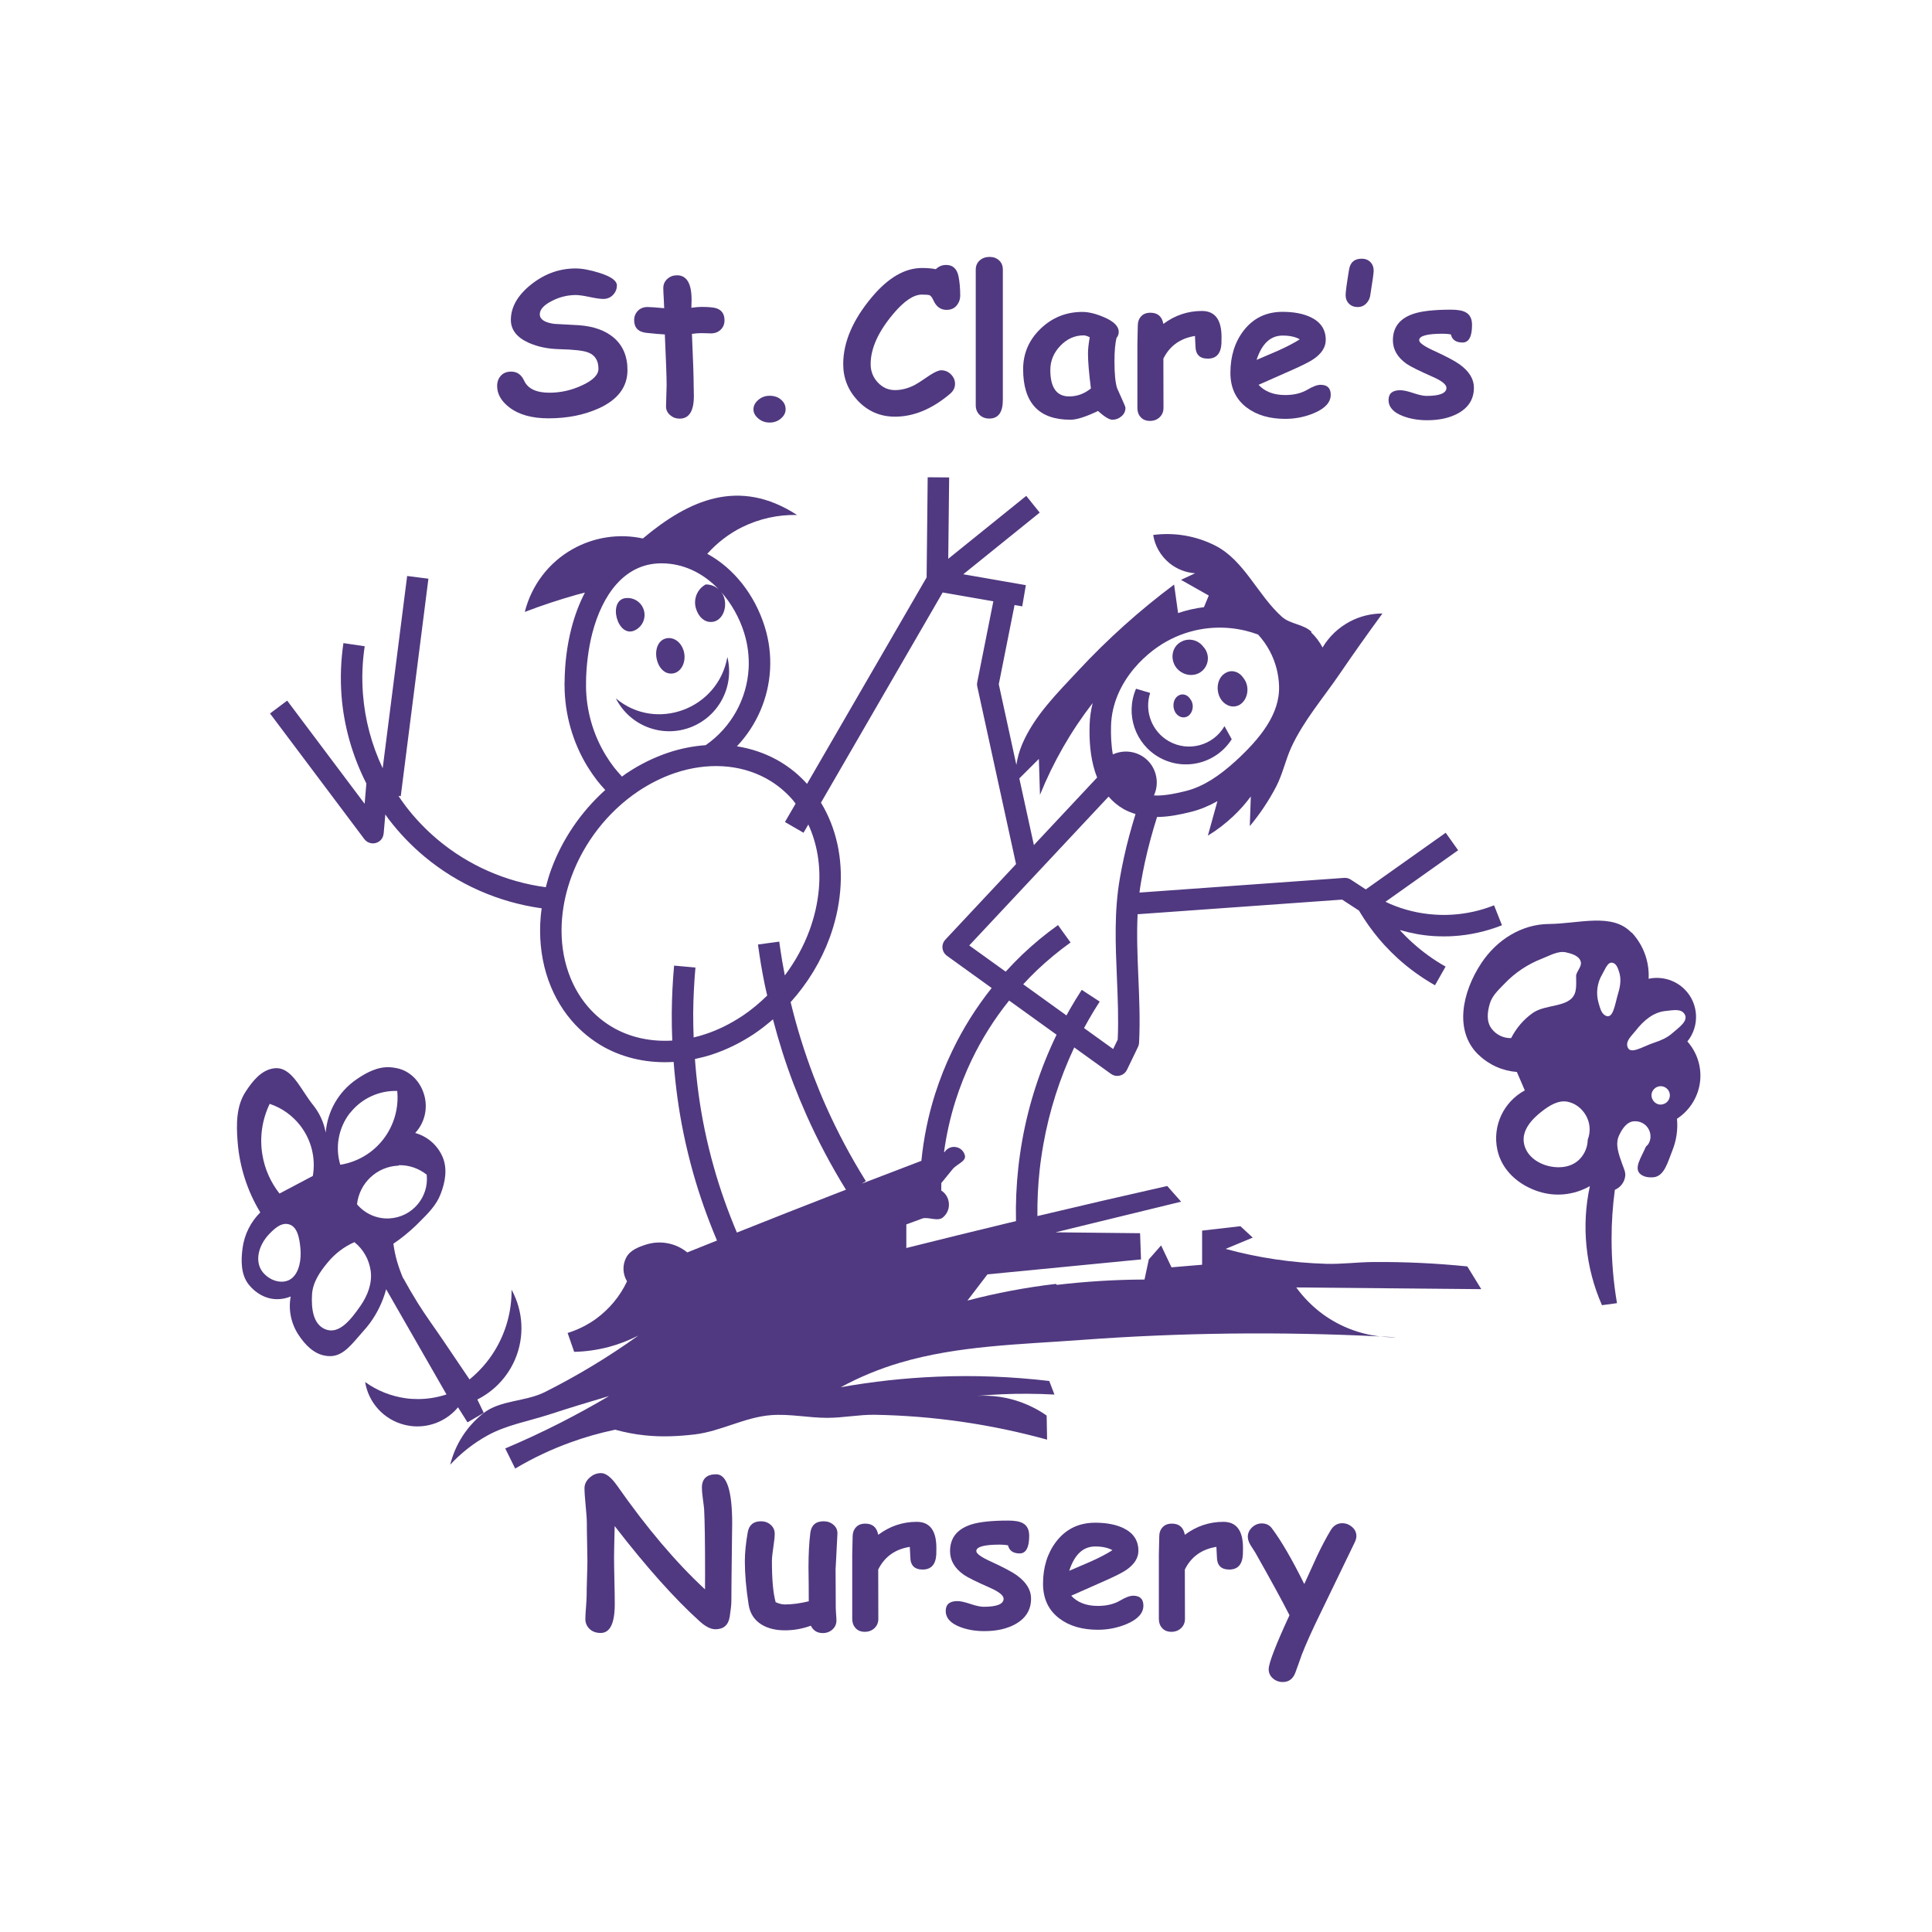 <?xml version="1.0" encoding="UTF-8"?>
<svg data-original-cmyk-pdf="/home/runner/workspace/uploads/original_dadbe609025e53db5accaa190e05c3c6.pdf" data-cmyk-preserved="true" xmlns="http://www.w3.org/2000/svg" xmlns:xlink="http://www.w3.org/1999/xlink" width="269.291" height="269.291" viewBox="0 0 269.291 269.291">
<path fill-rule="nonzero" fill="rgb(31.372%, 22.511%, 50.072%)" fill-opacity="1" d="M 88.453 87.875 C 89.621 87.34 90.156 85.969 89.652 84.789 C 89.258 83.844 88.297 83.277 87.273 83.355 C 84.629 83.574 86.031 88.977 88.453 87.875 "/>
<path fill-rule="nonzero" fill="rgb(31.372%, 22.511%, 50.072%)" fill-opacity="1" d="M 93.336 93.875 C 94.801 94.047 95.699 92.41 95.336 90.883 C 95.051 89.672 94.047 88.727 92.863 88.977 C 91.637 89.246 91.227 90.727 91.574 92.016 C 91.809 92.93 92.422 93.766 93.336 93.875 "/>
<path fill-rule="nonzero" fill="rgb(31.372%, 22.511%, 50.072%)" fill-opacity="1" d="M 96.141 101.418 C 100.141 99.953 102.406 95.719 101.383 91.574 C 100.113 98.824 91.441 102.062 85.84 97.34 C 87.746 101.121 92.172 102.867 96.141 101.418 "/>
<path fill-rule="nonzero" fill="rgb(31.372%, 22.511%, 50.072%)" fill-opacity="1" d="M 164.941 93.844 C 165.855 94.27 166.957 94.129 167.668 93.418 C 168.566 92.52 168.598 91.074 167.715 90.141 C 167.051 89.246 165.855 88.914 164.832 89.355 C 162.895 90.176 162.988 92.945 164.941 93.844 "/>
<path fill-rule="nonzero" fill="rgb(31.372%, 22.511%, 50.072%)" fill-opacity="1" d="M 171.004 98.238 C 171.762 98.66 172.691 98.52 173.289 97.812 C 174.043 96.914 174.078 95.465 173.336 94.535 C 172.77 93.641 171.762 93.309 170.91 93.75 C 169.273 94.566 169.352 97.34 171.004 98.238 "/>
<path fill-rule="nonzero" fill="rgb(31.372%, 22.511%, 50.072%)" fill-opacity="1" d="M 164.328 96.914 C 163.273 97.449 163.32 99.262 164.391 99.844 C 164.879 100.113 165.496 100.016 165.871 99.559 C 166.359 98.977 166.391 98.031 165.902 97.434 C 165.543 96.852 164.879 96.629 164.328 96.914 "/>
<path fill-rule="nonzero" fill="rgb(31.372%, 22.511%, 50.072%)" fill-opacity="1" d="M 162.91 103.309 C 160.566 101.969 159.477 99.152 160.312 96.582 L 158.344 96 C 156.816 99.559 158.219 103.688 161.59 105.574 C 165.102 107.543 169.523 106.426 171.684 103.039 L 170.676 101.215 C 169.102 103.922 165.637 104.867 162.91 103.309 "/>
<path fill-rule="nonzero" fill="rgb(31.372%, 22.511%, 50.072%)" fill-opacity="1" d="M 192.383 186.281 C 193.141 186.367 193.906 186.414 194.676 186.395 C 193.91 186.352 193.148 186.32 192.383 186.281 "/>
<path fill-rule="nonzero" fill="rgb(31.372%, 22.511%, 50.072%)" fill-opacity="1" d="M 126.328 170.664 L 128.645 169.812 C 129.59 169.637 130.707 170.285 131.43 169.688 C 132.684 168.641 132.469 166.738 131.195 165.941 C 131.195 165.594 131.195 165.246 131.207 164.898 L 132.77 162.977 C 133.367 162.238 134.707 161.875 134.488 161.039 C 134.156 159.734 132.438 159.434 131.684 160.551 C 131.648 160.566 131.613 160.578 131.582 160.59 C 131.914 158.152 132.449 155.746 133.195 153.395 C 133.5 152.441 133.836 151.496 134.207 150.562 C 134.594 149.582 134.996 148.656 135.41 147.793 L 135.426 147.766 C 136.848 144.793 138.605 142.012 140.656 139.461 L 147.27 144.223 C 145.004 148.91 143.383 153.879 142.473 159.004 L 142.469 159.031 C 142.363 159.613 142.266 160.238 142.172 160.895 C 142.082 161.504 142.004 162.133 141.934 162.773 C 141.664 165.238 141.559 167.723 141.613 170.207 C 141.301 170.277 140.988 170.352 140.676 170.426 C 135.887 171.578 131.102 172.758 126.328 173.953 Z M 120.109 164.988 L 120.688 164.629 C 118.598 161.285 116.746 157.812 115.148 154.23 C 114.836 153.531 114.535 152.832 114.246 152.129 C 113.984 151.496 113.703 150.785 113.398 149.992 L 113.398 149.988 C 112.109 146.613 111.047 143.168 110.203 139.684 C 112.578 137.047 114.445 133.973 115.648 130.691 C 116.023 129.664 116.34 128.598 116.59 127.508 C 116.832 126.441 117.008 125.352 117.105 124.25 L 117.105 124.242 L 117.109 124.223 C 117.523 119.613 116.531 115.336 114.43 111.879 L 131.395 82.582 L 138.457 83.812 L 136.211 95.094 C 136.168 95.316 136.176 95.543 136.23 95.75 L 141.621 120.445 L 131.758 130.98 C 131.195 131.582 131.227 132.527 131.828 133.09 C 131.875 133.137 131.926 133.176 131.977 133.211 L 131.977 133.215 L 138.223 137.711 C 136.078 140.402 134.23 143.34 132.73 146.473 L 132.715 146.504 C 132.227 147.52 131.793 148.508 131.418 149.461 C 131.023 150.457 130.664 151.469 130.336 152.492 C 129.375 155.52 128.742 158.637 128.426 161.801 C 125.652 162.855 122.879 163.918 120.109 164.988 M 116.723 166.285 C 112.043 168.098 107.375 169.941 102.711 171.801 C 101.461 168.836 100.375 165.797 99.5 162.688 C 99.242 161.773 99.008 160.891 98.805 160.047 C 98.586 159.156 98.387 158.27 98.203 157.379 L 98.203 157.371 C 97.535 154.145 97.105 150.883 96.863 147.609 C 97.676 147.438 98.488 147.234 99.297 146.965 C 100.312 146.625 101.309 146.219 102.277 145.738 C 103.215 145.277 104.141 144.746 105.055 144.145 C 105.09 144.125 105.125 144.102 105.16 144.078 L 105.176 144.066 L 105.172 144.062 L 105.176 144.062 C 106.074 143.457 106.918 142.785 107.738 142.078 C 108.535 145.125 109.48 148.129 110.598 151.055 L 110.598 151.059 C 110.852 151.719 111.148 152.457 111.48 153.266 C 111.785 154 112.098 154.727 112.418 155.449 C 114.02 159.039 115.859 162.504 117.914 165.828 C 117.52 165.98 117.117 166.129 116.723 166.285 M 85.676 143.352 L 85.68 143.352 L 85.664 143.344 C 84.949 142.945 84.281 142.496 83.668 141.996 C 83.051 141.492 82.484 140.934 81.961 140.332 C 79.254 137.184 77.914 132.762 78.352 127.895 L 78.355 127.879 C 78.441 126.926 78.594 125.965 78.812 125.008 C 79.027 124.07 79.305 123.133 79.648 122.199 C 81.395 117.441 84.684 113.164 88.969 110.285 L 88.973 110.289 L 88.988 110.277 C 89.02 110.258 89.055 110.234 89.086 110.207 C 89.879 109.684 90.695 109.215 91.531 108.805 C 92.398 108.375 93.27 108.016 94.125 107.73 C 98.551 106.254 103.09 106.48 106.805 108.508 L 106.805 108.512 L 106.82 108.52 C 107.535 108.914 108.203 109.363 108.816 109.867 C 109.43 110.367 110 110.926 110.52 111.527 C 110.652 111.684 110.77 111.855 110.895 112.016 L 109.41 114.574 L 112 116.074 L 112.668 114.922 C 113.887 117.559 114.43 120.652 114.133 123.965 L 114.129 123.98 C 114.043 124.938 113.887 125.895 113.672 126.852 C 113.457 127.789 113.176 128.727 112.836 129.66 C 112.012 131.898 110.84 134.027 109.391 135.957 C 109.266 135.32 109.145 134.66 109.023 133.945 C 108.871 133.027 108.734 132.129 108.617 131.262 L 108.613 131.25 L 105.648 131.648 L 105.652 131.66 C 105.781 132.617 105.922 133.547 106.07 134.438 C 106.215 135.297 106.387 136.219 106.586 137.203 C 106.691 137.723 106.82 138.238 106.938 138.762 C 105.883 139.797 104.746 140.75 103.516 141.578 L 103.512 141.57 L 103.496 141.582 C 103.465 141.605 103.434 141.625 103.402 141.648 C 102.605 142.176 101.789 142.645 100.953 143.059 C 100.086 143.484 99.215 143.844 98.359 144.129 C 97.801 144.316 97.242 144.473 96.684 144.605 C 96.645 143.477 96.613 142.348 96.621 141.215 C 96.629 140.188 96.66 139.133 96.715 138.051 C 96.766 136.973 96.84 135.926 96.93 134.914 L 96.93 134.891 L 96.934 134.859 L 93.957 134.59 L 93.957 134.621 L 93.953 134.652 C 93.855 135.766 93.777 136.852 93.727 137.906 C 93.672 138.977 93.645 140.07 93.633 141.191 C 93.621 142.477 93.652 143.758 93.703 145.039 C 90.852 145.211 88.09 144.668 85.676 143.352 M 85.582 106.949 C 85.172 106.418 84.793 105.863 84.441 105.285 C 82.668 102.387 81.703 99.031 81.68 95.59 L 81.688 95.59 L 81.688 95.27 C 81.688 95.23 81.688 95.191 81.684 95.152 C 81.691 94.031 81.77 92.875 81.914 91.707 C 82.062 90.512 82.277 89.352 82.559 88.258 C 83.953 82.891 87.051 78.566 92.09 78.52 L 92.238 78.52 C 92.988 78.52 93.723 78.605 94.43 78.766 C 95.121 78.918 95.805 79.152 96.469 79.453 C 97.867 80.09 99.121 81.031 100.211 82.176 C 99.723 81.723 99.066 81.445 98.359 81.465 C 97.211 82.094 96.645 83.434 96.973 84.695 C 97.227 85.672 97.887 86.566 98.863 86.68 C 100.422 86.867 101.367 85.121 100.988 83.496 C 100.902 83.125 100.73 82.793 100.508 82.504 C 101.93 84.098 103.043 86.051 103.719 88.195 L 103.719 88.207 L 103.738 88.266 C 103.984 89.059 104.16 89.871 104.258 90.684 C 104.363 91.523 104.391 92.359 104.348 93.172 C 104.113 97.379 101.969 101.355 98.363 103.863 C 96.645 103.992 94.91 104.32 93.188 104.895 C 92.172 105.234 91.176 105.645 90.207 106.121 C 89.27 106.582 88.344 107.113 87.43 107.719 C 87.395 107.738 87.359 107.758 87.324 107.781 L 87.309 107.793 L 87.312 107.797 L 87.309 107.797 C 87.098 107.938 86.902 108.098 86.695 108.246 C 86.309 107.824 85.926 107.398 85.582 106.949 M 144.801 105.781 L 144.957 110.789 C 146.805 106.215 149.277 101.902 152.297 98 C 152.059 98.98 151.906 99.992 151.875 101.031 C 151.805 103.203 151.969 105.48 152.613 107.512 C 152.707 107.805 152.812 108.09 152.926 108.371 L 144.109 117.789 L 142.078 108.5 Z M 165.312 110.25 C 163.988 110.582 162.625 110.859 161.359 110.887 C 161.184 110.891 161.016 110.879 160.844 110.871 C 161.844 108.711 160.898 105.973 158.484 105.039 C 157.383 104.617 156.164 104.672 155.113 105.152 C 154.883 103.859 154.82 102.473 154.863 101.113 C 154.953 98.148 156.191 95.398 158.117 93.121 C 158.5 92.668 158.91 92.234 159.34 91.828 C 159.777 91.41 160.234 91.02 160.707 90.652 L 160.75 90.625 C 163.812 88.273 167.598 87.211 171.34 87.539 C 172.074 87.602 172.801 87.719 173.512 87.887 C 174.129 88.031 174.742 88.219 175.355 88.445 C 176.641 89.848 177.527 91.52 177.965 93.312 C 178.055 93.684 178.129 94.059 178.18 94.441 C 178.234 94.832 178.27 95.215 178.281 95.598 L 178.281 95.648 C 178.344 97.621 177.66 99.457 176.574 101.152 C 175.43 102.949 173.836 104.605 172.18 106.121 L 172.16 106.137 C 171.133 107.066 170.047 107.945 168.879 108.676 C 167.766 109.371 166.582 109.926 165.312 110.25 M 156.66 119.523 C 156.555 119.996 156.457 120.473 156.363 120.949 C 156.266 121.441 156.18 121.918 156.098 122.379 L 156.098 122.391 C 155.285 127 155.484 131.637 155.68 136.277 C 155.801 139.164 155.922 142.051 155.793 144.902 L 155.156 146.219 L 151.098 143.297 C 151.293 142.934 151.492 142.57 151.707 142.195 C 152.211 141.312 152.719 140.473 153.23 139.688 C 153.246 139.664 153.262 139.641 153.277 139.617 L 153.285 139.609 L 150.777 137.969 L 150.77 137.977 C 150.75 138.008 150.73 138.039 150.711 138.07 C 150.133 138.969 149.594 139.852 149.105 140.707 C 148.953 140.973 148.801 141.258 148.648 141.535 L 142.621 137.195 C 143.238 136.527 143.871 135.871 144.531 135.242 C 145.25 134.559 146.008 133.887 146.801 133.23 C 147.578 132.59 148.359 131.984 149.145 131.422 C 149.172 131.406 149.195 131.391 149.219 131.375 L 149.223 131.371 L 148.078 129.793 L 147.473 128.941 L 147.465 128.945 L 147.461 128.945 C 147.441 128.961 147.422 128.977 147.402 128.992 C 146.523 129.621 145.688 130.266 144.891 130.922 C 144.074 131.602 143.266 132.316 142.469 133.074 C 141.676 133.832 140.914 134.625 140.176 135.434 L 135.098 131.781 L 154.52 111.035 C 155.098 111.707 155.785 112.293 156.609 112.766 C 157.145 113.074 157.707 113.289 158.277 113.461 C 157.656 115.465 157.102 117.484 156.66 119.523 M 204.52 176.52 C 200.203 176.082 195.855 175.875 191.508 175.906 L 191.383 175.906 C 189.195 175.922 187.004 176.223 184.816 176.156 C 180.094 176.016 175.398 175.324 170.832 174.078 L 174.613 172.504 L 172.895 170.914 L 167.555 171.527 L 167.555 176.285 L 163.289 176.645 L 161.84 173.59 L 160.125 175.543 L 159.527 178.348 C 155.461 178.363 151.398 178.613 147.352 179.086 C 147.258 179.102 147.211 178.945 147.117 178.961 C 142.973 179.449 138.879 180.223 134.848 181.277 L 137.637 177.625 C 140.188 177.371 142.738 177.137 145.289 176.883 C 149.871 176.441 154.453 175.984 159.039 175.543 L 158.91 171.891 L 147.117 171.766 L 164.629 167.496 L 162.691 165.309 C 156.648 166.668 150.621 168.066 144.598 169.5 C 144.578 167.359 144.676 165.215 144.91 163.09 C 144.973 162.512 145.047 161.922 145.137 161.316 C 145.215 160.762 145.312 160.172 145.422 159.547 L 145.426 159.52 C 146.258 154.824 147.715 150.281 149.734 145.996 L 154.859 149.688 C 155.527 150.168 156.461 150.016 156.945 149.348 C 156.996 149.273 157.039 149.199 157.074 149.121 L 157.078 149.125 L 158.621 145.926 C 158.711 145.738 158.758 145.539 158.77 145.344 L 158.77 145.32 C 158.926 142.262 158.797 139.211 158.668 136.16 C 158.543 133.234 158.426 130.312 158.566 127.43 L 187.07 125.391 L 189.426 126.926 C 189.5 127.051 189.566 127.164 189.625 127.262 C 189.75 127.473 189.914 127.73 190.117 128.043 C 190.973 129.359 191.938 130.602 192.988 131.754 L 192.992 131.754 C 193.012 131.777 193.031 131.801 193.055 131.82 C 193.312 132.102 193.586 132.387 193.883 132.68 C 194.195 132.992 194.5 133.285 194.793 133.551 C 196.379 135 198.137 136.266 200.016 137.332 L 201.492 134.73 C 199.812 133.781 198.238 132.641 196.809 131.336 C 196.512 131.066 196.238 130.809 195.992 130.559 C 195.754 130.32 195.504 130.066 195.254 129.789 L 195.23 129.762 L 195.227 129.762 L 195.211 129.746 L 195.211 129.742 C 195.176 129.707 195.148 129.668 195.113 129.629 C 196.641 130.074 198.211 130.371 199.805 130.473 L 199.828 130.473 L 199.871 130.477 C 200.281 130.5 200.73 130.516 201.203 130.516 C 201.684 130.52 202.137 130.508 202.562 130.48 C 204.883 130.34 207.176 129.828 209.352 128.965 L 208.25 126.188 C 206.379 126.93 204.402 127.371 202.387 127.492 C 201.965 127.516 201.57 127.527 201.203 127.527 C 200.848 127.527 200.457 127.512 200.035 127.484 L 199.996 127.484 C 197.84 127.348 195.719 126.836 193.738 125.984 C 193.543 125.898 193.324 125.789 193.117 125.691 L 203.242 118.512 L 201.508 116.074 L 190.371 123.969 L 188.359 122.656 C 188.078 122.449 187.73 122.34 187.359 122.363 L 158.824 124.41 C 158.887 123.906 158.961 123.402 159.051 122.902 L 159.051 122.895 C 159.133 122.422 159.219 121.965 159.305 121.523 C 159.395 121.07 159.488 120.613 159.586 120.156 C 160.051 118.031 160.625 115.938 161.277 113.871 C 161.324 113.871 161.371 113.875 161.418 113.875 C 162.992 113.844 164.555 113.527 166.047 113.152 L 166.051 113.152 C 167.34 112.828 168.547 112.309 169.691 111.668 L 168.359 116.473 C 169.637 115.703 170.816 114.789 171.902 113.766 C 172.801 112.914 173.621 112 174.344 111.008 L 174.203 115.148 C 175.621 113.449 176.863 111.59 177.887 109.625 C 178.785 107.891 179.18 105.922 179.996 104.145 C 181.715 100.426 184.453 97.277 186.77 93.875 C 188.691 91.055 190.676 88.27 192.691 85.512 C 191.117 85.512 189.559 85.891 188.156 86.633 C 186.582 87.465 185.258 88.711 184.344 90.254 C 183.934 89.465 183.398 88.758 182.754 88.141 C 182.738 88.129 182.832 88.094 182.816 88.078 C 181.715 86.992 179.824 87.008 178.676 85.969 C 175.289 82.93 173.445 78.129 169.414 76.062 C 166.738 74.695 163.715 74.176 160.738 74.566 C 160.973 76.094 161.777 77.465 162.957 78.457 C 163.984 79.309 165.258 79.812 166.582 79.906 L 164.613 80.82 L 168.484 83.008 L 167.812 84.629 C 166.586 84.777 165.383 85.055 164.207 85.453 L 163.652 81.48 C 158.863 85.055 154.406 89.055 150.328 93.434 C 147.352 96.629 144.172 99.75 142.469 103.75 C 142.082 104.664 141.82 105.625 141.664 106.605 L 139.215 95.375 L 141.414 84.332 L 142.484 84.516 L 142.988 81.562 L 134.266 80.043 L 144.918 71.449 L 143.043 69.117 L 132.172 77.887 L 132.297 66.547 L 129.305 66.523 L 129.156 80.48 L 112.488 109.258 C 111.934 108.648 111.344 108.07 110.703 107.547 C 109.941 106.926 109.125 106.371 108.262 105.895 L 108.246 105.887 L 108.242 105.887 C 106.516 104.945 104.652 104.332 102.715 104.023 C 105.48 101.098 107.113 97.305 107.336 93.336 C 107.391 92.324 107.359 91.316 107.234 90.32 C 107.113 89.34 106.902 88.355 106.598 87.375 L 106.578 87.305 L 106.578 87.297 L 106.574 87.297 C 105.211 82.965 102.34 79.234 98.582 77.191 C 99.965 75.656 101.609 74.379 103.461 73.465 C 105.84 72.301 108.453 71.719 111.098 71.781 C 103.004 66.527 96.012 69.684 89.605 75.055 C 86.266 74.332 82.77 74.867 79.793 76.551 C 76.469 78.426 74.078 81.59 73.148 85.293 C 75.527 84.379 77.934 83.59 80.375 82.898 C 80.754 82.789 81.145 82.703 81.527 82.602 C 80.742 84.098 80.121 85.758 79.664 87.508 C 79.336 88.773 79.094 90.059 78.938 91.344 C 78.785 92.566 78.707 93.84 78.695 95.125 C 78.691 95.172 78.688 95.223 78.688 95.27 L 78.688 95.59 L 78.691 95.59 L 78.691 95.598 C 78.715 99.598 79.836 103.484 81.883 106.844 C 82.289 107.504 82.734 108.152 83.215 108.777 C 83.57 109.242 83.969 109.68 84.363 110.113 C 80.984 113.145 78.371 116.988 76.836 121.168 C 76.539 121.977 76.293 122.812 76.074 123.664 C 70.504 122.918 65.309 120.625 61.066 117.082 C 60.219 116.375 59.418 115.625 58.66 114.832 C 57.906 114.043 57.203 113.223 56.555 112.375 C 56.535 112.348 56.516 112.32 56.496 112.293 L 56.488 112.281 L 56.488 112.285 C 56.152 111.844 55.844 111.391 55.539 110.934 L 55.859 110.977 L 59.715 80.66 L 56.75 80.285 L 53.34 107.082 C 51.797 103.816 50.859 100.297 50.586 96.695 C 50.504 95.582 50.48 94.48 50.523 93.398 C 50.562 92.32 50.664 91.215 50.832 90.094 L 50.832 90.086 L 50.836 90.078 L 47.871 89.641 L 47.867 89.648 C 47.691 90.84 47.578 92.055 47.531 93.293 C 47.488 94.523 47.512 95.734 47.598 96.918 C 47.922 101.195 49.113 105.371 51.066 109.207 L 50.824 112.035 L 40.027 97.656 L 37.637 99.449 L 50.785 116.961 C 51.281 117.621 52.219 117.754 52.879 117.258 C 53.234 116.992 53.438 116.598 53.473 116.188 L 53.477 116.188 L 53.707 113.52 C 53.844 113.711 53.973 113.91 54.117 114.102 L 54.125 114.109 L 54.121 114.113 L 54.129 114.125 C 54.148 114.145 54.164 114.168 54.18 114.188 C 54.918 115.148 55.691 116.055 56.492 116.895 C 57.34 117.781 58.223 118.609 59.145 119.379 C 63.777 123.246 69.438 125.762 75.504 126.605 C 75.457 126.941 75.41 127.273 75.379 127.609 L 75.379 127.617 L 75.375 127.637 C 74.863 133.32 76.465 138.527 79.691 142.277 C 80.324 143.012 81.023 143.695 81.781 144.312 C 82.543 144.934 83.359 145.488 84.223 145.969 L 84.238 145.977 L 84.238 145.973 L 84.242 145.977 C 87.168 147.57 90.488 148.227 93.895 148.016 C 94.152 151.355 94.594 154.68 95.273 157.969 L 95.273 157.977 C 95.465 158.91 95.676 159.836 95.898 160.75 C 96.133 161.711 96.371 162.625 96.617 163.496 C 97.52 166.695 98.641 169.836 99.938 172.91 C 98.555 173.465 97.172 174.012 95.793 174.566 C 94.203 173.262 92.043 172.852 90.078 173.465 C 88.957 173.812 87.793 174.285 87.273 175.309 C 86.738 176.348 86.785 177.59 87.398 178.598 C 86.422 180.68 84.926 182.473 83.07 183.828 C 81.871 184.691 80.535 185.355 79.117 185.797 L 80.031 188.426 C 81.652 188.395 83.258 188.156 84.832 187.75 C 86.266 187.371 87.652 186.836 88.973 186.156 C 84.848 189.121 80.488 191.75 75.949 194.031 C 73.227 195.402 69.699 195.117 67.32 197.023 C 65.055 198.836 63.445 201.34 62.754 204.156 C 64.266 202.52 66.031 201.137 67.984 200.062 C 70.598 198.633 73.59 198.109 76.438 197.199 C 79.242 196.285 82.062 195.418 84.895 194.586 C 82.691 195.891 80.422 197.133 78.141 198.301 C 75.605 199.59 73.039 200.789 70.422 201.891 L 71.809 204.695 C 74.266 203.23 76.848 202.016 79.543 201.039 C 81.574 200.301 83.637 199.719 85.746 199.277 C 87.102 199.652 88.469 199.922 89.871 200.062 C 92.188 200.316 94.5 200.207 96.816 199.938 C 100.469 199.512 103.84 197.512 107.508 197.246 C 110.109 197.055 112.707 197.625 115.305 197.625 C 117.527 197.625 119.715 197.168 121.934 197.199 C 130.062 197.34 138.125 198.504 145.949 200.664 L 145.887 197.309 C 144.816 196.551 143.637 195.938 142.406 195.48 C 140.406 194.742 138.297 194.441 136.172 194.566 C 138.52 194.363 140.863 194.254 143.211 194.27 C 144.469 194.27 145.715 194.316 146.973 194.379 L 146.25 192.488 C 141.051 191.875 135.793 191.672 130.566 191.891 C 126.078 192.078 121.621 192.566 117.195 193.355 C 119.824 191.922 122.598 190.789 125.461 189.938 C 133.59 187.543 142.156 187.402 150.629 186.773 C 164.527 185.742 178.469 185.586 192.383 186.281 C 189.539 185.961 186.805 184.922 184.453 183.23 C 183.004 182.176 181.73 180.898 180.676 179.449 L 206.469 179.688 Z M 204.52 176.52 "/>
<path fill-rule="nonzero" fill="rgb(31.372%, 22.511%, 50.072%)" fill-opacity="1" d="M 49.762 167.859 C 50.094 164.883 52.547 162.582 55.543 162.473 C 55.574 162.473 55.574 162.41 55.605 162.41 C 57.004 162.379 58.375 162.852 59.477 163.734 C 59.809 166.883 57.445 169.652 54.281 169.828 C 52.547 169.922 50.879 169.184 49.762 167.859 M 50.234 182.031 C 48.91 183.922 47.273 186.062 45.336 185.277 C 43.621 184.566 43.383 182.379 43.492 180.426 C 43.59 178.727 44.598 177.262 45.699 175.938 C 46.707 174.727 47.965 173.766 49.398 173.137 C 50.645 174.129 51.445 175.559 51.668 177.137 C 51.902 178.867 51.242 180.582 50.234 182.031 M 38.957 166.363 C 37.715 164.773 36.879 162.898 36.566 160.914 C 36.172 158.52 36.535 156.047 37.59 153.859 C 39.289 154.426 40.785 155.496 41.871 156.914 C 43.398 158.898 44.027 161.434 43.605 163.906 Z M 39.559 178.633 C 38.566 178.742 37.605 178.316 36.879 177.605 C 35.32 176.078 35.98 173.559 37.59 171.938 C 38.297 171.215 39.133 170.457 40.094 170.613 C 41.43 170.82 41.73 172.504 41.871 173.969 C 42.062 176.062 41.477 178.41 39.559 178.633 M 48.738 155.184 C 48.785 155.117 48.863 155.055 48.91 154.992 C 50.484 153.07 52.879 151.984 55.367 152.062 C 55.605 154.457 54.91 156.867 53.445 158.773 C 51.965 160.695 49.824 161.969 47.43 162.348 C 46.691 159.891 47.18 157.215 48.738 155.184 M 63.84 196.156 L 65.164 198.254 L 67.43 196.93 L 66.535 195.07 C 68.879 193.891 70.738 191.922 71.777 189.512 C 73.133 186.363 72.957 182.773 71.305 179.766 C 71.336 182.789 70.5 185.766 68.91 188.332 C 67.984 189.828 66.816 191.148 65.445 192.27 L 61.793 186.867 C 60.613 185.117 59.352 183.418 58.234 181.625 C 57.527 180.488 56.848 179.324 56.203 178.145 L 56.203 178.207 C 55.871 177.434 55.59 176.648 55.352 175.844 C 55.117 175.023 54.941 174.191 54.832 173.355 C 55.934 172.613 56.973 171.766 57.934 170.852 L 58.594 170.191 C 59.715 169.09 60.832 167.938 61.398 166.473 C 62.062 164.789 62.391 162.93 61.699 161.277 C 61.004 159.641 59.59 158.395 57.871 157.922 C 59.117 156.586 59.605 154.727 59.211 152.945 C 58.832 151.262 57.73 149.797 56.141 149.137 C 55.59 148.914 54.988 148.805 54.391 148.758 C 52.691 148.648 51.117 149.465 49.699 150.441 C 47.211 152.145 45.637 154.867 45.398 157.875 C 45.148 156.457 44.531 155.137 43.637 154.016 C 41.871 151.844 40.66 148.551 38.141 148.914 C 36.422 149.168 35.227 150.645 34.25 152.145 C 32.926 154.141 32.926 156.695 33.117 159.117 C 33.383 162.613 34.469 166 36.281 168.992 C 34.926 170.332 34.062 172.082 33.809 173.969 C 33.574 175.75 33.574 177.652 34.66 179.039 C 35.637 180.27 37.07 181.086 38.629 181.086 C 39.273 181.086 39.918 180.961 40.52 180.711 C 40.172 182.551 40.566 184.457 41.59 186.031 C 42.52 187.449 43.762 188.742 45.414 188.977 C 45.605 189.008 45.777 189.023 45.965 189.023 C 47.918 189.07 49.195 187.137 50.582 185.605 C 50.926 185.23 51.258 184.836 51.559 184.426 C 52.598 183.008 53.367 181.402 53.824 179.703 L 62.234 194.363 C 60.941 194.789 59.605 195.008 58.25 195.008 C 57.684 195.008 57.117 194.977 56.566 194.898 C 54.52 194.613 52.566 193.844 50.895 192.633 C 51.367 195.543 53.527 197.891 56.391 198.598 C 56.973 198.742 57.559 198.82 58.156 198.82 C 60.359 198.82 62.438 197.844 63.84 196.156 "/>
<path fill-rule="nonzero" fill="rgb(31.372%, 22.511%, 50.072%)" fill-opacity="1" d="M 233.035 144.062 C 232.328 144.68 231.445 145.039 230.547 145.34 C 228.957 145.859 227.164 147.117 226.832 145.859 C 226.613 145.008 227.477 144.332 228.043 143.594 C 229.102 142.238 230.484 141.07 232.172 140.914 C 233.148 140.82 234.281 140.551 234.785 141.324 C 235.414 142.285 234.027 143.199 233.035 144.062 M 231.996 153.844 C 230.691 154.426 229.559 152.742 230.598 151.75 C 231.07 151.309 231.777 151.277 232.281 151.688 C 233.02 152.285 232.863 153.449 231.996 153.844 M 225.559 138.41 C 225.07 140.031 224.863 142.16 223.746 141.543 C 223.164 141.215 223.023 140.457 222.816 139.797 C 222.422 138.441 222.613 136.992 223.336 135.781 C 223.777 135.039 224.094 134 224.801 134.207 C 225.305 134.348 225.492 134.914 225.668 135.434 C 225.996 136.395 225.855 137.434 225.559 138.41 M 221.305 158.852 C 221.289 159.859 220.895 160.82 220.203 161.543 C 219.164 162.633 217.574 162.883 216.078 162.582 C 214.328 162.223 212.754 161.102 212.422 159.387 C 212.078 157.605 213.43 156.047 214.926 154.898 C 215.984 154.078 217.195 153.324 218.469 153.559 C 219.559 153.766 220.453 154.473 221.023 155.418 C 221.637 156.457 221.746 157.719 221.305 158.852 M 210.629 144.695 C 209.559 144.727 208.52 144.223 207.887 143.355 C 207.164 142.379 207.305 141.055 207.668 139.859 C 207.996 138.758 208.895 137.953 209.699 137.117 C 211.164 135.574 212.941 134.395 214.926 133.621 C 216.062 133.184 217.195 132.473 218.344 132.758 C 219.18 132.961 220.109 133.246 220.328 134.031 C 220.52 134.68 219.824 135.277 219.684 135.953 C 219.684 136.656 219.777 137.734 219.512 138.457 C 218.738 140.488 215.461 139.906 213.637 141.199 C 212.359 142.098 211.336 143.309 210.629 144.695 M 235.195 145.164 C 236.926 143.023 236.785 139.906 234.848 137.938 C 233.539 136.602 231.621 136.031 229.793 136.426 C 229.918 134.031 229.055 131.703 227.414 129.953 C 227.398 129.938 227.43 130.031 227.414 130.016 C 224.754 127.164 220.062 128.758 215.902 128.789 C 212.078 128.82 208.645 130.992 206.5 134.207 C 203.777 138.301 202.676 143.688 206.031 146.977 C 206.043 146.992 206.078 147.008 206.094 147.023 C 207.539 148.426 209.43 149.262 211.43 149.418 L 212.535 151.984 C 209.559 153.594 207.996 156.945 208.707 160.254 C 209.305 163.105 211.652 165.184 214.453 166.078 C 216.832 166.852 219.43 166.566 221.605 165.324 C 221.004 168.078 220.848 170.914 221.133 173.719 C 221.414 176.551 222.141 179.324 223.289 181.922 L 225.383 181.641 C 224.879 178.68 224.629 175.668 224.629 172.664 L 224.629 172.602 C 224.629 170.348 224.785 168.078 225.086 165.844 C 225.871 165.512 226.438 164.773 226.531 163.922 C 226.598 163.355 226.312 162.82 226.125 162.285 C 225.652 160.945 225.086 159.512 225.668 158.27 C 226.125 157.293 226.785 156.316 227.809 156.285 C 228.578 156.254 229.32 156.613 229.73 157.277 C 230.156 157.969 230.172 158.836 229.73 159.496 C 229.637 159.641 229.445 159.734 229.383 159.891 C 228.785 161.309 227.637 162.867 228.691 163.688 C 229.18 164.062 229.809 164.145 230.422 164.098 C 231.996 163.984 232.453 161.969 233.102 160.363 C 233.668 158.961 233.887 157.449 233.746 155.938 C 235.605 154.727 236.801 152.727 236.988 150.52 C 237.148 148.566 236.5 146.633 235.195 145.164 "/>
<path fill-rule="nonzero" fill="rgb(31.372%, 22.511%, 50.072%)" fill-opacity="1" d="M 124.75 58.078 C 127.348 58.078 129.902 57.02 132.406 54.906 C 132.879 54.508 133.117 54.039 133.117 53.496 C 133.117 53.016 132.938 52.586 132.582 52.215 C 132.203 51.812 131.734 51.613 131.188 51.613 C 130.824 51.613 130.285 51.852 129.574 52.32 C 128.516 53.047 127.824 53.488 127.496 53.664 C 126.562 54.137 125.648 54.375 124.75 54.375 C 123.816 54.375 123.023 54.02 122.355 53.312 C 121.688 52.598 121.355 51.746 121.355 50.754 C 121.355 48.574 122.41 46.234 124.516 43.738 C 126.016 41.953 127.344 41.062 128.492 41.062 C 129.074 41.062 129.438 41.094 129.574 41.152 C 129.754 41.238 129.938 41.484 130.121 41.895 C 130.512 42.758 131.117 43.191 131.941 43.191 C 132.594 43.191 133.098 42.945 133.441 42.457 C 133.707 42.082 133.84 41.668 133.84 41.211 C 133.84 40.188 133.758 39.297 133.605 38.531 C 133.387 37.465 132.812 36.93 131.883 36.93 C 131.32 36.93 130.832 37.129 130.438 37.52 C 130.191 37.465 129.906 37.426 129.578 37.398 C 129.258 37.367 128.891 37.355 128.496 37.355 C 126.125 37.355 123.805 38.703 121.535 41.402 C 118.863 44.586 117.531 47.703 117.531 50.754 C 117.531 52.703 118.207 54.398 119.555 55.84 C 120.965 57.332 122.695 58.078 124.75 58.078 "/>
<path fill-rule="nonzero" fill="rgb(31.372%, 22.511%, 50.072%)" fill-opacity="1" d="M 160.285 58.668 C 160.832 58.668 161.285 58.496 161.637 58.156 C 161.992 57.812 162.172 57.383 162.172 56.863 L 162.156 49.988 C 163.039 48.211 164.508 47.156 166.559 46.828 L 166.629 48.211 C 166.629 49.395 167.203 49.988 168.348 49.988 C 169.535 49.988 170.164 49.293 170.25 47.898 C 170.258 47.75 170.262 47.445 170.262 46.977 C 170.262 44.555 169.352 43.344 167.527 43.344 C 165.559 43.344 163.77 43.945 162.156 45.148 C 161.965 44.109 161.363 43.59 160.352 43.59 C 159.785 43.59 159.352 43.762 159.047 44.102 C 158.742 44.445 158.59 44.871 158.59 45.383 C 158.59 45.664 158.582 46.086 158.562 46.648 C 158.543 47.207 158.535 47.625 158.535 47.91 L 158.535 56.863 C 158.535 57.375 158.68 57.797 158.973 58.121 C 159.281 58.484 159.719 58.668 160.285 58.668 "/>
<path fill-rule="nonzero" fill="rgb(31.372%, 22.511%, 50.072%)" fill-opacity="1" d="M 137.895 58.34 C 139.148 58.34 139.781 57.473 139.781 55.742 L 139.781 37.574 C 139.781 37.047 139.609 36.617 139.262 36.297 C 138.91 35.973 138.473 35.809 137.93 35.809 C 137.395 35.809 136.941 35.965 136.578 36.277 C 136.195 36.613 136.004 37.047 136.004 37.574 L 136.004 56.484 C 136.004 57.031 136.184 57.473 136.535 57.824 C 136.895 58.168 137.344 58.34 137.895 58.34 "/>
<path fill-rule="nonzero" fill="rgb(31.372%, 22.511%, 50.072%)" fill-opacity="1" d="M 147.793 48.199 C 148.723 47.23 149.805 46.746 151.039 46.746 C 151.145 46.746 151.266 46.766 151.406 46.805 C 151.543 46.848 151.707 46.914 151.891 47.004 C 151.809 47.469 151.75 47.895 151.707 48.27 C 151.668 48.648 151.648 48.984 151.648 49.273 C 151.648 50.352 151.781 51.977 152.055 54.145 C 151.605 54.508 151.129 54.785 150.625 54.973 C 150.121 55.16 149.586 55.254 149.02 55.254 C 148.148 55.254 147.488 54.945 147.055 54.328 C 146.617 53.711 146.398 52.793 146.398 51.574 C 146.398 50.297 146.863 49.172 147.793 48.199 M 149.199 58.504 C 149.645 58.504 150.188 58.402 150.824 58.195 C 151.465 57.992 152.203 57.688 153.043 57.285 C 153.953 58.098 154.621 58.504 155.035 58.504 C 155.52 58.504 155.945 58.348 156.312 58.027 C 156.684 57.715 156.871 57.32 156.871 56.84 C 156.871 56.73 156.691 56.289 156.336 55.516 C 155.945 54.656 155.734 54.188 155.707 54.105 C 155.461 53.348 155.34 52.105 155.34 50.379 C 155.34 49.652 155.363 49.012 155.414 48.465 C 155.465 47.922 155.535 47.469 155.625 47.105 C 155.832 46.863 155.934 46.578 155.934 46.254 C 155.934 45.477 155.25 44.793 153.875 44.211 C 152.734 43.719 151.73 43.477 150.863 43.477 C 148.605 43.477 146.664 44.258 145.039 45.82 C 143.418 47.383 142.609 49.266 142.609 51.461 C 142.609 53.805 143.16 55.566 144.254 56.742 C 145.352 57.918 147.004 58.504 149.199 58.504 "/>
<path fill-rule="nonzero" fill="rgb(31.372%, 22.511%, 50.072%)" fill-opacity="1" d="M 195.594 58.016 C 196.598 58.387 197.707 58.574 198.914 58.574 C 200.633 58.574 202.074 58.254 203.25 57.605 C 204.711 56.793 205.441 55.602 205.441 54.035 C 205.441 52.828 204.777 51.75 203.457 50.797 C 202.816 50.328 201.602 49.684 199.793 48.855 C 198.473 48.25 197.812 47.773 197.812 47.418 C 197.812 46.816 198.906 46.516 201.105 46.516 C 201.488 46.516 201.859 46.547 202.227 46.609 C 202.406 47.367 202.949 47.742 203.855 47.742 C 204.734 47.742 205.18 46.922 205.18 45.285 C 205.18 44.426 204.879 43.836 204.277 43.52 C 203.84 43.281 203.164 43.164 202.254 43.164 C 199.93 43.164 198.199 43.352 197.059 43.727 C 195.117 44.363 194.148 45.598 194.148 47.43 C 194.148 48.723 194.789 49.824 196.074 50.727 C 196.605 51.09 197.805 51.688 199.688 52.52 C 200.969 53.082 201.613 53.598 201.613 54.062 C 201.605 54.809 200.676 55.184 198.824 55.184 C 198.395 55.184 197.781 55.051 196.988 54.785 C 196.199 54.52 195.594 54.391 195.172 54.391 C 194.086 54.391 193.543 54.848 193.543 55.754 C 193.543 56.75 194.227 57.5 195.594 58.016 "/>
<path fill-rule="nonzero" fill="rgb(31.372%, 22.511%, 50.072%)" fill-opacity="1" d="M 176.602 47.621 C 177.203 47.059 177.926 46.773 178.773 46.773 C 179.758 46.773 180.559 46.945 181.168 47.293 C 180.441 47.766 179.461 48.281 178.23 48.84 C 177.207 49.273 176.18 49.719 175.148 50.164 C 175.512 49.035 176 48.188 176.602 47.621 M 173.797 56.824 C 175.18 57.863 176.965 58.383 179.145 58.383 C 180.57 58.383 181.926 58.109 183.203 57.562 C 184.727 56.902 185.484 56.059 185.484 55.02 C 185.484 54.098 185.008 53.637 184.062 53.637 C 183.609 53.637 183.004 53.859 182.246 54.309 C 181.398 54.809 180.359 55.062 179.145 55.062 C 178.34 55.062 177.633 54.945 177.012 54.707 C 176.391 54.469 175.863 54.113 175.426 53.637 L 180.031 51.598 C 181.57 50.918 182.598 50.398 183.109 50.039 C 184.23 49.266 184.789 48.379 184.789 47.375 C 184.789 45.953 184.105 44.906 182.727 44.23 C 181.676 43.723 180.359 43.465 178.773 43.465 C 176.484 43.465 174.668 44.348 173.32 46.113 C 172.105 47.711 171.5 49.66 171.5 51.973 C 171.5 54.059 172.266 55.676 173.797 56.824 "/>
<path fill-rule="nonzero" fill="rgb(31.372%, 22.511%, 50.072%)" fill-opacity="1" d="M 189.238 42.797 C 189.77 42.797 190.199 42.594 190.539 42.18 C 190.781 41.891 190.934 41.559 190.988 41.195 C 191.309 39.211 191.469 38.059 191.469 37.738 C 191.469 37.246 191.316 36.844 191.012 36.531 C 190.703 36.219 190.301 36.059 189.801 36.059 C 188.789 36.059 188.203 36.562 188.039 37.574 C 187.715 39.516 187.559 40.695 187.559 41.117 C 187.559 41.605 187.711 42.012 188.023 42.324 C 188.332 42.637 188.738 42.797 189.238 42.797 "/>
<path fill-rule="nonzero" fill="rgb(31.372%, 22.511%, 50.072%)" fill-opacity="1" d="M 70.973 56.766 C 72.305 57.797 74.129 58.309 76.445 58.309 C 79.066 58.309 81.398 57.848 83.441 56.926 C 86.121 55.715 87.461 53.93 87.461 51.578 C 87.461 49.648 86.812 48.137 85.52 47.039 C 84.344 46.055 82.742 45.484 80.723 45.332 C 79.566 45.266 78.402 45.207 77.238 45.141 C 76.57 45.047 76.07 44.891 75.738 44.668 C 75.406 44.445 75.238 44.16 75.238 43.812 C 75.238 43.148 75.785 42.535 76.883 41.969 C 77.938 41.41 79.051 41.133 80.227 41.121 C 80.668 41.121 81.312 41.211 82.164 41.391 C 83.02 41.574 83.656 41.668 84.086 41.668 C 84.66 41.668 85.129 41.461 85.496 41.051 C 85.824 40.688 85.988 40.266 85.988 39.797 C 85.988 39.129 85.172 38.543 83.543 38.031 C 82.227 37.621 81.125 37.418 80.234 37.418 C 77.98 37.418 75.922 38.156 74.051 39.637 C 72.184 41.117 71.234 42.75 71.207 44.523 C 71.18 45.938 72.012 47.02 73.695 47.781 C 74.945 48.336 76.355 48.629 77.934 48.668 C 79.969 48.715 81.32 48.867 81.992 49.133 C 82.938 49.5 83.414 50.254 83.414 51.402 C 83.414 52.242 82.656 53.012 81.133 53.711 C 79.668 54.398 78.148 54.738 76.582 54.738 C 74.75 54.738 73.574 54.18 73.055 53.059 C 72.672 52.219 72.07 51.797 71.25 51.797 C 70.637 51.797 70.16 51.988 69.812 52.367 C 69.469 52.746 69.293 53.223 69.293 53.797 C 69.293 54.918 69.855 55.906 70.973 56.766 "/>
<path fill-rule="nonzero" fill="rgb(31.372%, 22.511%, 50.072%)" fill-opacity="1" d="M 105.691 58.328 C 106.133 58.707 106.664 58.898 107.273 58.898 C 107.883 58.898 108.41 58.711 108.844 58.336 C 109.281 57.965 109.504 57.535 109.504 57.047 C 109.504 56.523 109.293 56.074 108.871 55.711 C 108.453 55.344 107.922 55.164 107.273 55.164 C 106.664 55.164 106.133 55.359 105.691 55.746 C 105.242 56.133 105.02 56.57 105.02 57.047 C 105.02 57.523 105.242 57.949 105.691 58.328 "/>
<path fill-rule="nonzero" fill="rgb(31.372%, 22.511%, 50.072%)" fill-opacity="1" d="M 90.105 46.395 C 91.25 46.516 92.105 46.59 92.668 46.617 C 92.832 50.234 92.918 52.598 92.918 53.703 C 92.918 54.031 92.902 54.523 92.875 55.18 C 92.848 55.836 92.832 56.324 92.832 56.656 C 92.832 57.148 93.035 57.559 93.434 57.883 C 93.797 58.195 94.23 58.352 94.73 58.352 C 96.051 58.352 96.715 57.301 96.715 55.207 C 96.715 55.004 96.711 54.742 96.703 54.422 C 96.691 54.094 96.688 53.875 96.688 53.758 C 96.688 52.629 96.609 50.223 96.445 46.539 C 96.938 46.465 97.371 46.434 97.742 46.434 C 97.934 46.434 98.164 46.438 98.418 46.449 C 98.68 46.465 98.91 46.469 99.102 46.469 C 99.645 46.469 100.098 46.297 100.453 45.953 C 100.809 45.605 100.984 45.172 100.984 44.652 C 100.984 43.797 100.621 43.238 99.895 42.984 C 99.512 42.848 98.793 42.777 97.746 42.777 C 97.391 42.777 96.93 42.82 96.367 42.898 L 96.395 41.781 C 96.395 39.508 95.715 38.371 94.367 38.371 C 93.84 38.371 93.387 38.539 93.016 38.875 C 92.641 39.219 92.453 39.641 92.453 40.152 C 92.453 40.469 92.473 40.922 92.512 41.504 C 92.543 42.18 92.566 42.66 92.578 42.957 C 91.363 42.848 90.59 42.793 90.254 42.793 C 89.703 42.793 89.258 42.969 88.91 43.324 C 88.562 43.68 88.391 44.113 88.391 44.621 C 88.391 45.68 88.965 46.27 90.105 46.395 "/>
<path fill-rule="nonzero" fill="rgb(31.372%, 22.511%, 50.072%)" fill-opacity="1" d="M 99.828 205.492 C 98.5 205.492 97.832 206.121 97.832 207.375 C 97.832 207.738 97.879 208.242 97.965 208.883 C 98.062 209.602 98.125 210.094 98.145 210.359 C 98.23 211.926 98.277 214.953 98.277 219.449 C 98.277 220.547 98.273 221.234 98.266 221.531 C 94.238 217.801 90.152 212.984 86.02 207.078 C 85.199 205.91 84.449 205.328 83.777 205.328 C 83.176 205.328 82.641 205.543 82.176 205.973 C 81.703 206.395 81.469 206.887 81.469 207.434 C 81.469 207.977 81.527 208.797 81.633 209.883 C 81.738 210.965 81.797 211.781 81.797 212.328 C 81.797 212.902 81.805 213.766 81.832 214.922 C 81.859 216.086 81.875 216.949 81.875 217.523 C 81.875 218.059 81.855 218.867 81.82 219.945 C 81.785 221.016 81.77 221.824 81.77 222.359 C 81.77 222.727 81.734 223.277 81.68 224.02 C 81.617 224.754 81.59 225.305 81.59 225.672 C 81.59 226.188 81.77 226.633 82.125 226.996 C 82.523 227.406 83.055 227.609 83.723 227.609 C 85.035 227.609 85.688 226.266 85.688 223.578 C 85.688 222.859 85.676 221.773 85.641 220.324 C 85.609 218.875 85.59 217.793 85.59 217.07 C 85.59 216.531 85.617 215.082 85.676 212.711 C 90.086 218.418 94.047 222.852 97.555 226.016 C 98.359 226.734 99.078 227.094 99.715 227.094 C 100.863 227.094 101.531 226.504 101.715 225.328 C 101.867 224.344 101.941 223.625 101.941 223.168 C 101.941 222.039 101.969 219.16 102.027 214.531 C 102.047 213.188 102.055 212.469 102.055 212.371 C 102.055 207.781 101.312 205.492 99.828 205.492 "/>
<path fill-rule="nonzero" fill="rgb(31.372%, 22.511%, 50.072%)" fill-opacity="1" d="M 187.09 212.312 C 186.406 212.312 185.867 212.641 185.477 213.297 C 184.855 214.328 184.227 215.523 183.578 216.883 C 183.367 217.324 182.773 218.633 181.797 220.789 C 180.078 217.324 178.57 214.734 177.277 213.016 C 176.941 212.566 176.469 212.34 175.867 212.34 C 175.359 212.34 174.906 212.527 174.512 212.902 C 174.121 213.273 173.926 213.711 173.926 214.199 C 173.926 214.547 174.047 214.934 174.293 215.348 C 174.523 215.707 174.746 216.059 174.965 216.402 C 177.141 220.246 178.734 223.16 179.734 225.137 C 177.805 229.309 176.836 231.824 176.836 232.668 C 176.836 233.184 177.035 233.602 177.426 233.945 C 177.816 234.281 178.277 234.449 178.793 234.449 C 179.633 234.449 180.215 234.02 180.543 233.164 C 180.953 232.047 181.254 231.215 181.445 230.648 C 182.055 229.082 182.945 227.105 184.113 224.727 C 186.258 220.297 187.832 217.051 188.828 214.98 C 188.98 214.66 189.059 214.367 189.059 214.105 C 189.059 213.602 188.859 213.184 188.457 212.832 C 188.055 212.488 187.598 212.312 187.09 212.312 "/>
<path fill-rule="nonzero" fill="rgb(31.372%, 22.511%, 50.072%)" fill-opacity="1" d="M 170.52 212.121 C 168.551 212.121 166.762 212.723 165.148 213.93 C 164.957 212.887 164.355 212.371 163.344 212.371 C 162.777 212.371 162.344 212.543 162.039 212.883 C 161.73 213.223 161.582 213.648 161.582 214.164 C 161.582 214.441 161.574 214.867 161.555 215.426 C 161.535 215.984 161.527 216.406 161.527 216.691 L 161.527 225.641 C 161.527 226.156 161.672 226.574 161.965 226.902 C 162.273 227.266 162.711 227.449 163.277 227.449 C 163.82 227.449 164.273 227.273 164.629 226.934 C 164.984 226.594 165.164 226.164 165.164 225.641 L 165.148 218.77 C 166.027 216.988 167.5 215.934 169.547 215.609 L 169.617 216.988 C 169.617 218.176 170.191 218.77 171.34 218.77 C 172.527 218.77 173.156 218.074 173.238 216.676 C 173.25 216.527 173.254 216.223 173.254 215.758 C 173.254 213.336 172.344 212.121 170.52 212.121 "/>
<path fill-rule="nonzero" fill="rgb(31.372%, 22.511%, 50.072%)" fill-opacity="1" d="M 141.73 219.574 C 141.09 219.109 139.875 218.465 138.066 217.633 C 136.746 217.031 136.082 216.551 136.082 216.195 C 136.082 215.594 137.18 215.297 139.379 215.297 C 139.762 215.297 140.133 215.328 140.5 215.391 C 140.68 216.145 141.223 216.523 142.125 216.523 C 143.008 216.523 143.453 215.703 143.453 214.062 C 143.453 213.207 143.152 212.617 142.551 212.301 C 142.113 212.062 141.438 211.945 140.527 211.945 C 138.203 211.945 136.473 212.133 135.332 212.504 C 133.391 213.145 132.422 214.375 132.422 216.211 C 132.422 217.504 133.066 218.605 134.348 219.504 C 134.879 219.871 136.078 220.465 137.961 221.297 C 139.242 221.863 139.887 222.375 139.887 222.844 C 139.879 223.59 138.949 223.961 137.098 223.961 C 136.668 223.961 136.055 223.832 135.262 223.566 C 134.473 223.301 133.867 223.168 133.449 223.168 C 132.359 223.168 131.82 223.625 131.82 224.535 C 131.82 225.527 132.5 226.281 133.867 226.793 C 134.871 227.168 135.98 227.355 137.191 227.355 C 138.906 227.355 140.352 227.031 141.523 226.383 C 142.984 225.57 143.715 224.383 143.715 222.812 C 143.715 221.609 143.051 220.531 141.73 219.574 "/>
<path fill-rule="nonzero" fill="rgb(31.372%, 22.511%, 50.072%)" fill-opacity="1" d="M 150.484 216.402 C 151.086 215.836 151.809 215.555 152.66 215.555 C 153.645 215.555 154.441 215.727 155.055 216.07 C 154.328 216.547 153.348 217.059 152.113 217.621 C 151.094 218.055 150.066 218.496 149.035 218.945 C 149.398 217.816 149.883 216.969 150.484 216.402 M 157.945 222.418 C 157.496 222.418 156.887 222.641 156.133 223.09 C 155.281 223.59 154.246 223.84 153.027 223.84 C 152.227 223.84 151.516 223.723 150.895 223.484 C 150.273 223.246 149.75 222.895 149.309 222.418 L 153.914 220.379 C 155.457 219.695 156.48 219.18 156.996 218.82 C 158.113 218.043 158.676 217.156 158.676 216.156 C 158.676 214.73 157.988 213.688 156.613 213.008 C 155.562 212.5 154.246 212.242 152.66 212.242 C 150.367 212.242 148.555 213.125 147.203 214.895 C 145.992 216.492 145.383 218.441 145.383 220.75 C 145.383 222.836 146.148 224.457 147.68 225.605 C 149.066 226.645 150.848 227.164 153.027 227.164 C 154.457 227.164 155.809 226.887 157.09 226.344 C 158.609 225.684 159.371 224.84 159.371 223.797 C 159.371 222.879 158.895 222.418 157.945 222.418 "/>
<path fill-rule="nonzero" fill="rgb(31.372%, 22.511%, 50.072%)" fill-opacity="1" d="M 127.781 212.121 C 125.812 212.121 124.023 212.723 122.41 213.93 C 122.219 212.887 121.617 212.371 120.605 212.371 C 120.039 212.371 119.605 212.543 119.305 212.883 C 118.996 213.223 118.844 213.648 118.844 214.164 C 118.844 214.441 118.836 214.867 118.816 215.426 C 118.797 215.984 118.789 216.406 118.789 216.691 L 118.789 225.641 C 118.789 226.156 118.934 226.574 119.227 226.902 C 119.535 227.266 119.977 227.449 120.539 227.449 C 121.086 227.449 121.539 227.273 121.891 226.934 C 122.246 226.594 122.426 226.164 122.426 225.641 L 122.41 218.77 C 123.293 216.988 124.762 215.934 126.812 215.609 L 126.883 216.988 C 126.883 218.176 127.453 218.77 128.602 218.77 C 129.789 218.77 130.418 218.074 130.504 216.676 C 130.512 216.527 130.516 216.223 130.516 215.758 C 130.516 213.336 129.605 212.121 127.781 212.121 "/>
<path fill-rule="nonzero" fill="rgb(31.372%, 22.511%, 50.072%)" fill-opacity="1" d="M 116.723 213.82 C 116.75 213.309 116.574 212.887 116.191 212.547 C 115.805 212.211 115.344 212.043 114.809 212.043 C 113.703 212.043 113.082 212.586 112.945 213.672 C 112.773 215.031 112.691 216.641 112.691 218.512 C 112.691 218.973 112.699 219.738 112.719 220.809 C 112.727 221.699 112.73 222.496 112.73 223.195 C 111.52 223.488 110.406 223.637 109.395 223.637 C 109.195 223.637 108.988 223.605 108.773 223.555 C 108.559 223.5 108.34 223.422 108.113 223.32 C 107.938 222.695 107.809 221.906 107.723 220.957 C 107.637 220 107.594 218.883 107.594 217.609 C 107.594 217.168 107.66 216.52 107.789 215.668 C 107.922 214.816 107.984 214.195 107.984 213.793 C 107.984 213.289 107.797 212.867 107.426 212.539 C 107.051 212.207 106.598 212.043 106.074 212.043 C 105.023 212.043 104.406 212.555 104.223 213.578 C 103.953 215.094 103.82 216.438 103.82 217.613 C 103.82 219.402 103.996 221.43 104.352 223.695 C 104.543 224.891 105.133 225.801 106.129 226.426 C 107.012 226.973 108.102 227.242 109.395 227.242 C 110.641 227.242 111.848 227.027 113.016 226.598 C 113.363 227.285 113.914 227.625 114.672 227.625 C 115.211 227.625 115.664 227.457 116.031 227.125 C 116.398 226.793 116.586 226.375 116.586 225.859 C 116.586 225.672 116.574 225.387 116.539 225.008 C 116.508 224.629 116.492 224.344 116.492 224.152 C 116.492 223.543 116.488 222.621 116.48 221.391 C 116.469 220.164 116.465 219.242 116.465 218.633 C 116.465 218.895 116.547 217.293 116.723 213.82 "/>
</svg>
